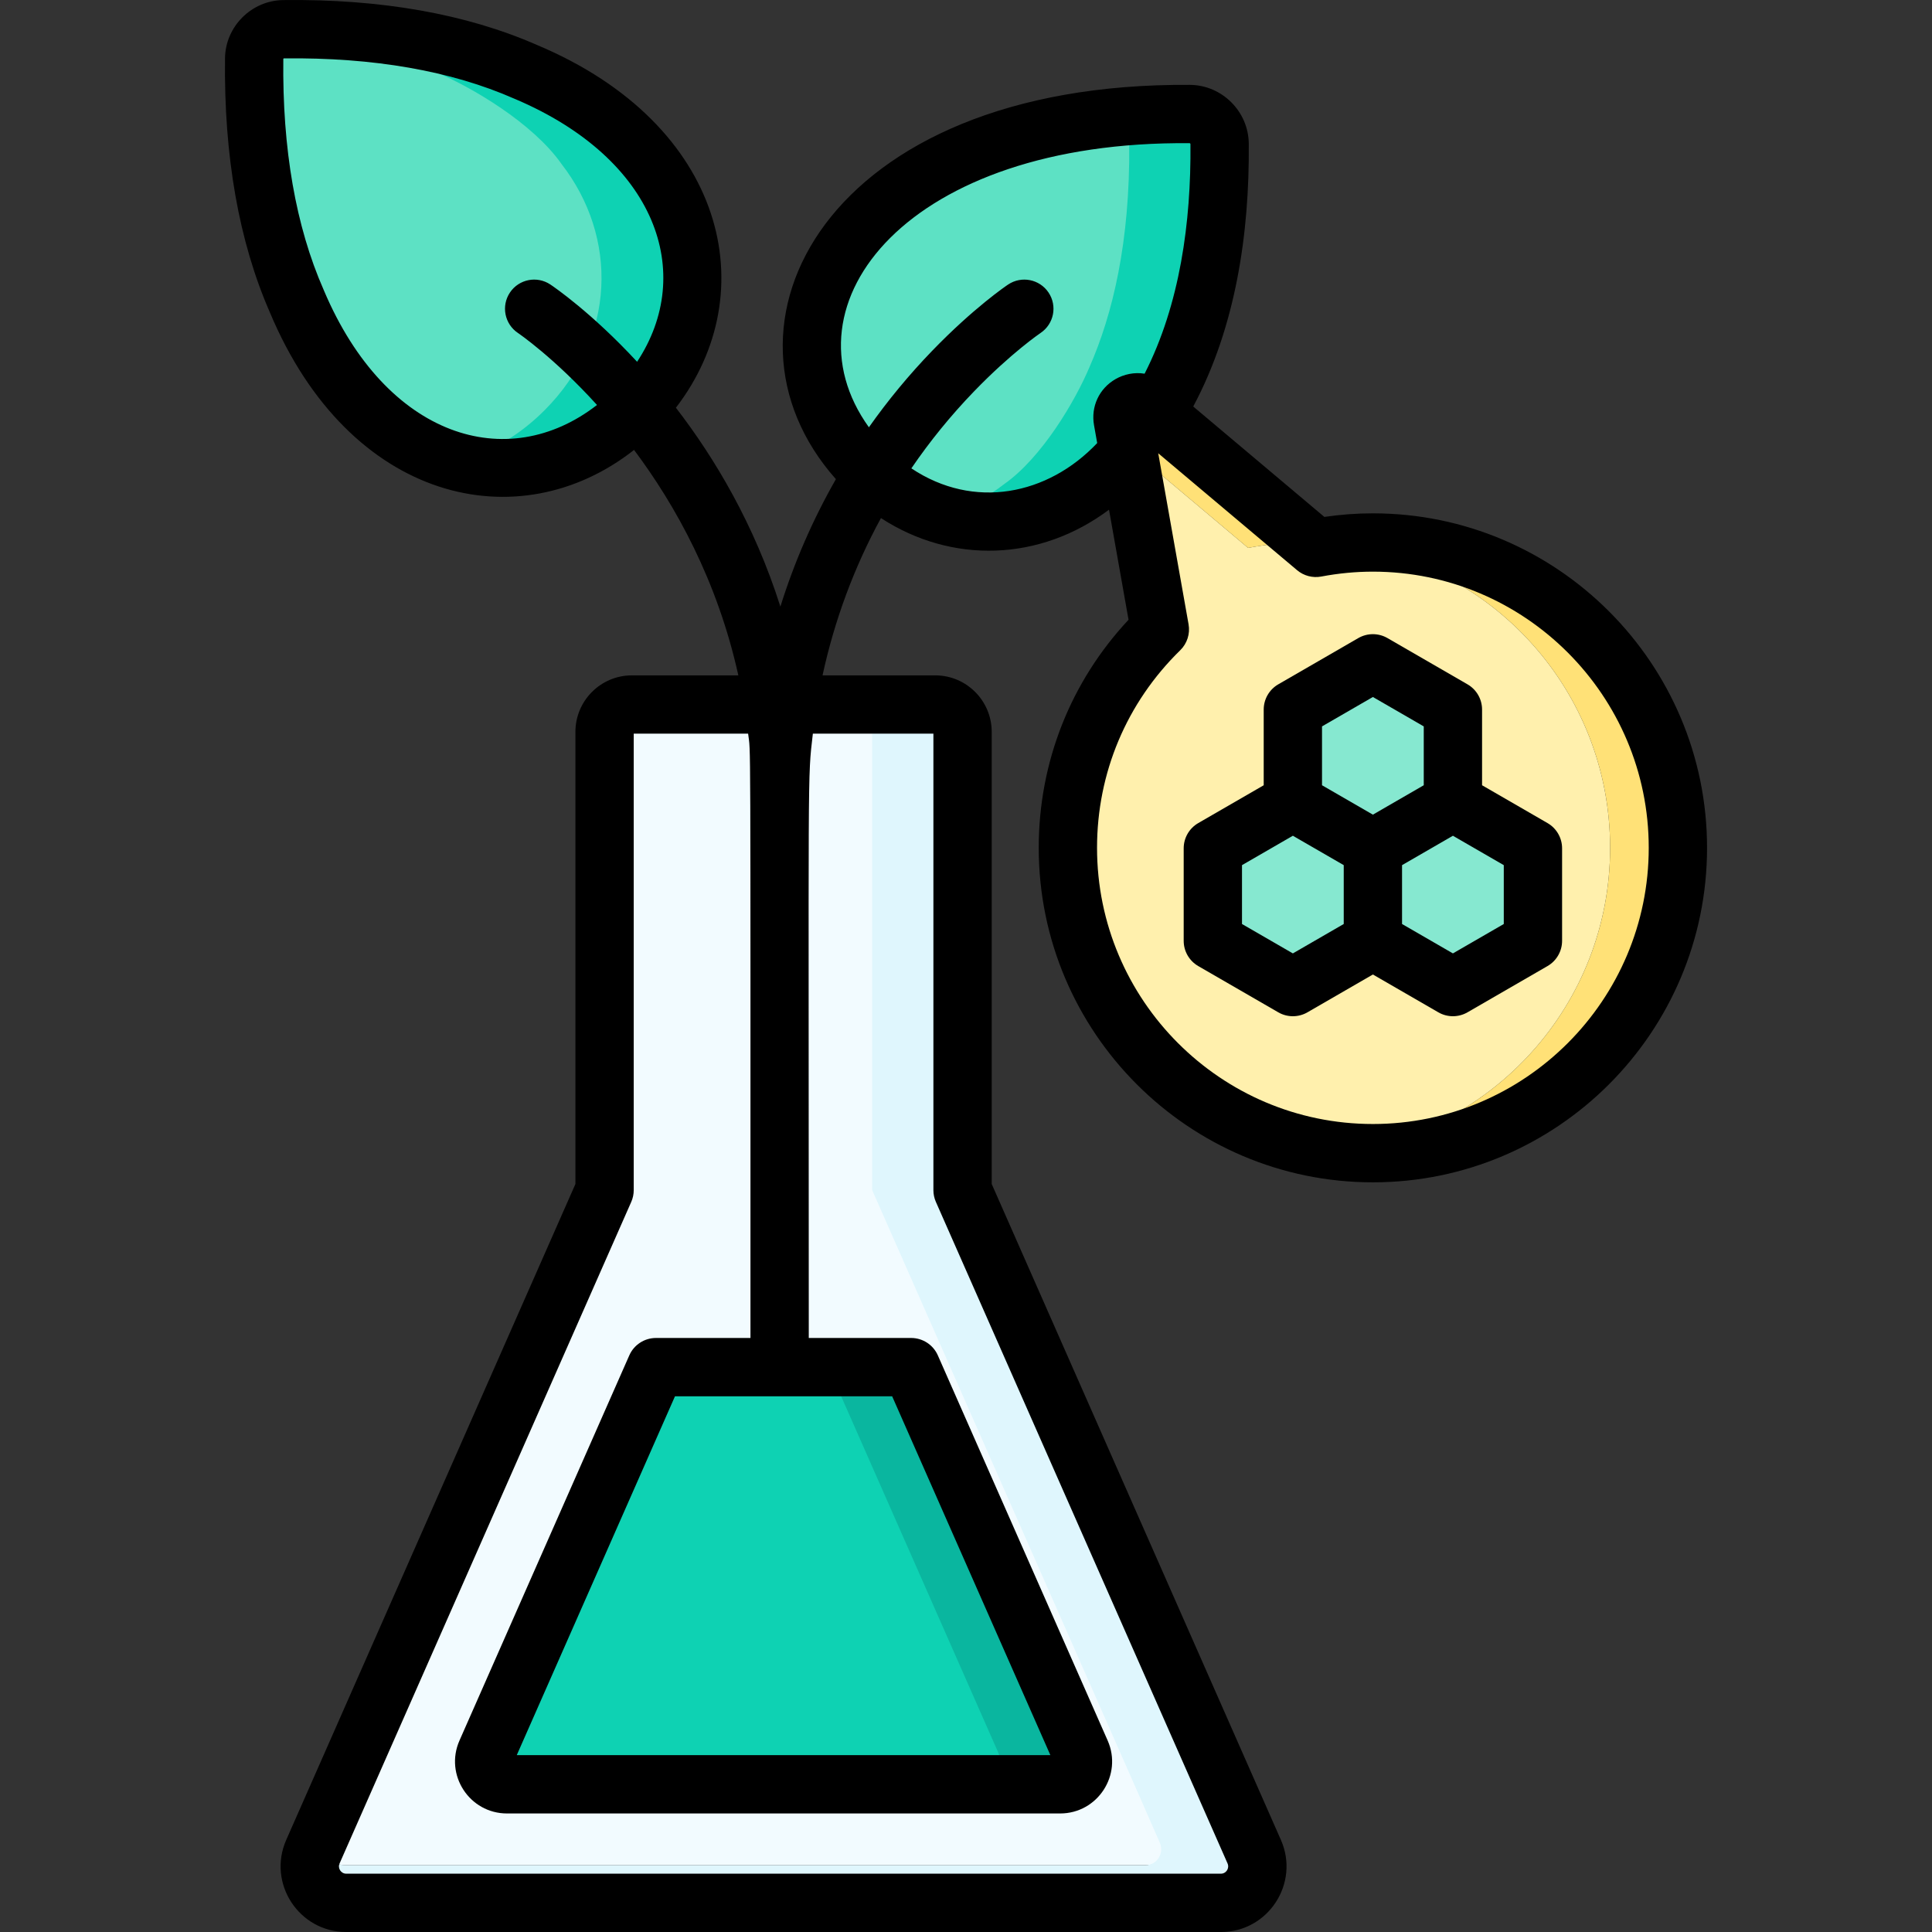<svg id="Capa_1" enable-background="new 0 0 497.002 497.002" height="512" viewBox="0 0 497.002 497.002" width="512" xmlns="http://www.w3.org/2000/svg"><rect x="0" y="0" width="497.002" height="497.002" fill="#333333" stroke="none"/><g><g><path d="m89.072 479.804h205.623c3.547 0 6.467-1.92 8.064-4.631l-74.517-169.009v-117.893c0-3.886-3.148-7.037-7.03-7.037h-58.657c-3.883 0-7.03 3.15-7.03 7.037v117.893l-74.517 169.008c1.597 2.712 4.517 4.632 8.064 4.632z" fill="#f2fbff"/><path d="m293.095 31.99-6.783-1.784c-12.978 1.36-25.587 4.073-37.577 9.357l.002-.004c-8.65 3.642-23.199 12.198-30.072 21.95l.002.005c-13.593 17.466-13.218 41.7 4.029 58.966 6.016 6.023 12.881 9.985 20.009 12.02 19.919-3.338 36.242-16.13 44.347-33.868 7.9-17.289 10.687-36.482 8.034-55.308-.677-4.804-.249-2.321-1.991-11.334z" fill="#5de1c4"/><path d="m156.987 52.188c-13.757-22.977-37.174-37.795-62.947-40.95-21.238-2.6-18.411-2.446-24.284-2.973-2.955 1.531-4.34 4.138-4.371 6.807-.331 27.507 4.519 47.741 10.985 62.445l-.004-.002c3.913 9.315 13.107 24.983 23.586 32.384l.005-.002c5.413 4.222 11.433 7.185 17.703 8.829h.002c14.536-3.232 27.315-11.844 35.778-24.109l2.287-3.315c8.045-11.662 8.539-26.957 1.26-39.114z" fill="#5de1c4"/><g fill="#0ed2b3"><path d="m313.742 37.02c-.038-4.237-3.446-7.649-7.678-7.687-7.104-.063-13.665.26-19.753.873 2.465 1.28 4.154 3.841 4.181 6.814.223 25.237-4.259 43.841-10.218 57.393l.004-.002c-3.638 8.659-12.184 23.225-21.926 30.105l-.005-.002c-4.797 3.742-10.108 6.42-15.643 7.987 13.306 3.8 27.532.874 38.893-7.987l.005.002c9.742-6.88 18.288-21.445 21.926-30.105l-.004.002c5.959-13.552 10.441-32.157 10.218-57.393z"/><path d="m167.651 42.126.002-.005c-7.392-10.491-23.043-19.694-32.348-23.612l.002.004c-14.688-6.472-34.9-11.328-62.377-10.996-1.135.014-2.208.285-3.174.747 17.578 1.578 31.452 5.468 42.301 10.249l-.002-.004c9.305 3.918 24.956 13.121 32.348 23.612l-.002.005c14.623 18.789 14.219 44.858-4.334 63.431-6.721 6.728-14.425 11.06-22.409 13.168 15.466 4.056 32.457.048 45.659-13.168 18.553-18.573 18.957-44.642 4.334-63.431z"/><path d="m260.642 450.775-43.687-99.085h-48.208l-43.686 99.085c-1.71 3.876 1.126 8.233 5.359 8.233h124.865c4.231-.002 7.066-4.357 5.357-8.233z"/></g><path d="m278.08 450.775-43.687-99.085h-21.313l43.687 99.085c1.709 3.876-1.126 8.233-5.359 8.233h21.313c4.233-.001 7.068-4.357 5.359-8.233z" fill="#0ab69f"/><path d="m336.89 139.583c-5.295-.078-10.291.314-15.821 1.361l-31.055-26.15 8.357 47.116c-14.591 14.264-23.661 34.162-23.661 56.191 0 40.429 30.516 73.71 69.744 78.054 39.227-4.345 69.742-37.625 69.742-78.054 0-40.404-30.478-73.667-69.672-78.044-1.797.196-3.551.42-6.018.887z" fill="#fff0ad"/><path d="m290.014 114.794 31.055 26.15c5.531-1.047 10.526-1.439 15.821-1.361l-41.76-35.164c-2.772-2.335-6.943.076-6.31 3.647z" fill="#ffe177"/><path d="m344.524 140.057c39.193 4.376 69.672 37.64 69.672 78.044 0 40.429-30.515 73.71-69.743 78.054 46.766 5.173 87.181-31.421 87.181-78.054 0-46.691-40.537-83.253-87.11-78.044z" fill="#ffe177"/><path d="m373.757 206.331v-23.796l-20.585-11.898-20.586 11.898v23.796l20.586 11.898z" fill="#86e8d0"/><path d="m353.172 242.026v-23.797l-20.586-11.898-20.586 11.898v23.797l20.586 11.898z" fill="#86e8d0"/><path d="m394.343 242.025v-23.797l-20.586-11.898-20.585 11.898v23.797l20.585 11.898z" fill="#86e8d0"/><path d="m322.644 476.33-75.028-170.167v-117.892c0-3.886-3.147-7.037-7.029-7.037h-23.251c3.882 0 7.03 3.15 7.03 7.037v117.893c54.767 124.215 69.848 158.302 74.002 167.893 1.15 2.655-.723 5.729-3.614 5.747-.02 0-.04 0-.06 0h-205.622c-3.547 0-6.467-1.92-8.064-4.631l-.51 1.158c-2.734 6.203 1.803 13.172 8.575 13.172h224.997c6.772-.001 11.309-6.971 8.574-13.173z" fill="#dff6fd"/></g><g><path d="m353.172 132.054c-4.138 0-8.323.309-12.485.92l-33.731-28.403c10.917-20.454 14.49-44.529 14.287-67.619-.074-8.263-6.853-15.045-15.111-15.119-93.825-.687-125.909 62.227-91.1 101.427-5.925 10.375-10.708 21.359-14.278 32.787-6.699-21.122-16.855-38.156-26.879-51.164 22.765-29.588 13.04-72.779-35.659-93.285-.036-.016-.073-.031-.11-.046-18.163-7.956-40.093-11.857-65.267-11.533-8.147.098-14.856 6.811-14.954 14.964-.303 25.184 3.577 47.171 11.531 65.355.011.027.022.055.033.082 20.533 48.87 64.029 58.632 93.661 35.319 10.702 14.289 21.441 33.64 26.827 57.995h-27.382c-8.012 0-14.53 6.521-14.53 14.537v116.312l-74.39 168.722c-4.917 11.153 3.25 23.697 15.438 23.697h224.997c12.188 0 20.355-12.547 15.437-23.697l-74.39-168.722v-116.312c0-8.016-6.518-14.537-14.529-14.537h-28.99c3.08-14.209 8.13-27.815 15.024-40.463 18.303 11.903 40.928 11.119 58.671-2.156l5.022 28.312c-14.93 15.984-23.104 36.665-23.104 58.674 0 47.447 38.563 86.048 85.962 86.048s85.962-38.601 85.962-86.048c-.001-47.447-38.564-86.047-85.963-86.047zm-269.816-57.261c-.039-.099-.08-.197-.123-.295-7.146-16.252-10.628-36.215-10.351-59.336.001-.069.081-.145.138-.146 23.075-.267 43.032 3.208 59.262 10.361.105.047.213.091.32.133 36.295 15.455 46.358 44.734 31.29 67.555-11.686-12.629-21.34-19.224-22.311-19.874-3.443-2.302-8.102-1.377-10.403 2.065-2.303 3.443-1.378 8.102 2.065 10.403.22.148 9.293 6.349 20.333 18.518-23.093 17.95-54.208 8.362-70.22-29.384zm146.148 284.397 40.702 92.316h-137.27l40.702-92.316zm10.612-170.457v117.43c0 1.042.217 2.072.638 3.025l75.027 170.168c.552 1.251-.348 2.646-1.712 2.646h-224.997c-1.353 0-2.268-1.384-1.713-2.646l75.027-170.167c.421-.953.638-1.983.638-3.025v-117.43h29.429c.673 5.791.602-8.19.602 155.457h-24.308c-2.972 0-5.664 1.755-6.862 4.475l-43.687 99.085c-3.893 8.827 2.573 18.757 12.222 18.757h142.3c9.648 0 16.114-9.931 12.222-18.757l-43.687-99.085c-1.198-2.72-3.891-4.475-6.862-4.475h-26.338c0-150.715-.358-143.301 1.051-155.457h31.01zm-5.67-68.251c4.773-6.993 10.156-13.619 16.128-19.803 9.552-9.892 17.036-14.975 17.11-15.024 3.435-2.305 4.355-6.956 2.055-10.396-2.303-3.443-6.961-4.369-10.403-2.065-.354.236-8.793 5.924-19.552 17.066-5.961 6.173-11.383 12.748-16.26 19.658-22.929-31.871 10.117-73.747 82.473-73.084.144.001.244.105.245.253.176 19.951-2.68 41.199-11.793 59.043-2.645-.432-5.323.148-7.494 1.399-4.199 2.422-6.365 7.071-5.52 11.847l.816 4.601c-12.702 13.421-31.748 17.227-47.805 6.505zm118.726 168.666c-39.129 0-70.962-31.872-70.962-71.048 0-19.283 7.602-37.334 21.404-50.827 1.772-1.733 2.574-4.231 2.142-6.673l-7.805-44.002 35.725 30.082c1.725 1.451 4.008 2.051 6.226 1.632 4.414-.835 8.879-1.259 13.271-1.259 39.129 0 70.962 31.871 70.962 71.047s-31.834 71.048-70.963 71.048z"/><path d="m398.096 211.735-16.838-9.732v-19.468c0-2.678-1.428-5.153-3.747-6.493l-20.586-11.898c-2.322-1.342-5.184-1.342-7.506 0l-20.586 11.898c-2.319 1.34-3.747 3.815-3.747 6.493v19.469l-16.838 9.732c-2.319 1.34-3.747 3.815-3.747 6.493v23.796c0 2.678 1.428 5.153 3.747 6.493l20.585 11.898c2.31 1.335 5.17 1.35 7.506 0l16.834-9.73 16.832 9.729c2.31 1.335 5.17 1.35 7.506 0l20.585-11.898c2.319-1.34 3.747-3.815 3.747-6.493v-23.796c0-2.677-1.428-5.153-3.747-6.493zm-58.01-24.872 13.086-7.563 13.086 7.563v15.139l-13.086 7.564-13.086-7.563zm-7.5 58.398-13.085-7.563v-15.142l13.085-7.563 13.086 7.563v15.14zm54.257-7.564-13.085 7.563-13.086-7.563v-15.139l13.086-7.564 13.085 7.563z"/></g></g></svg>